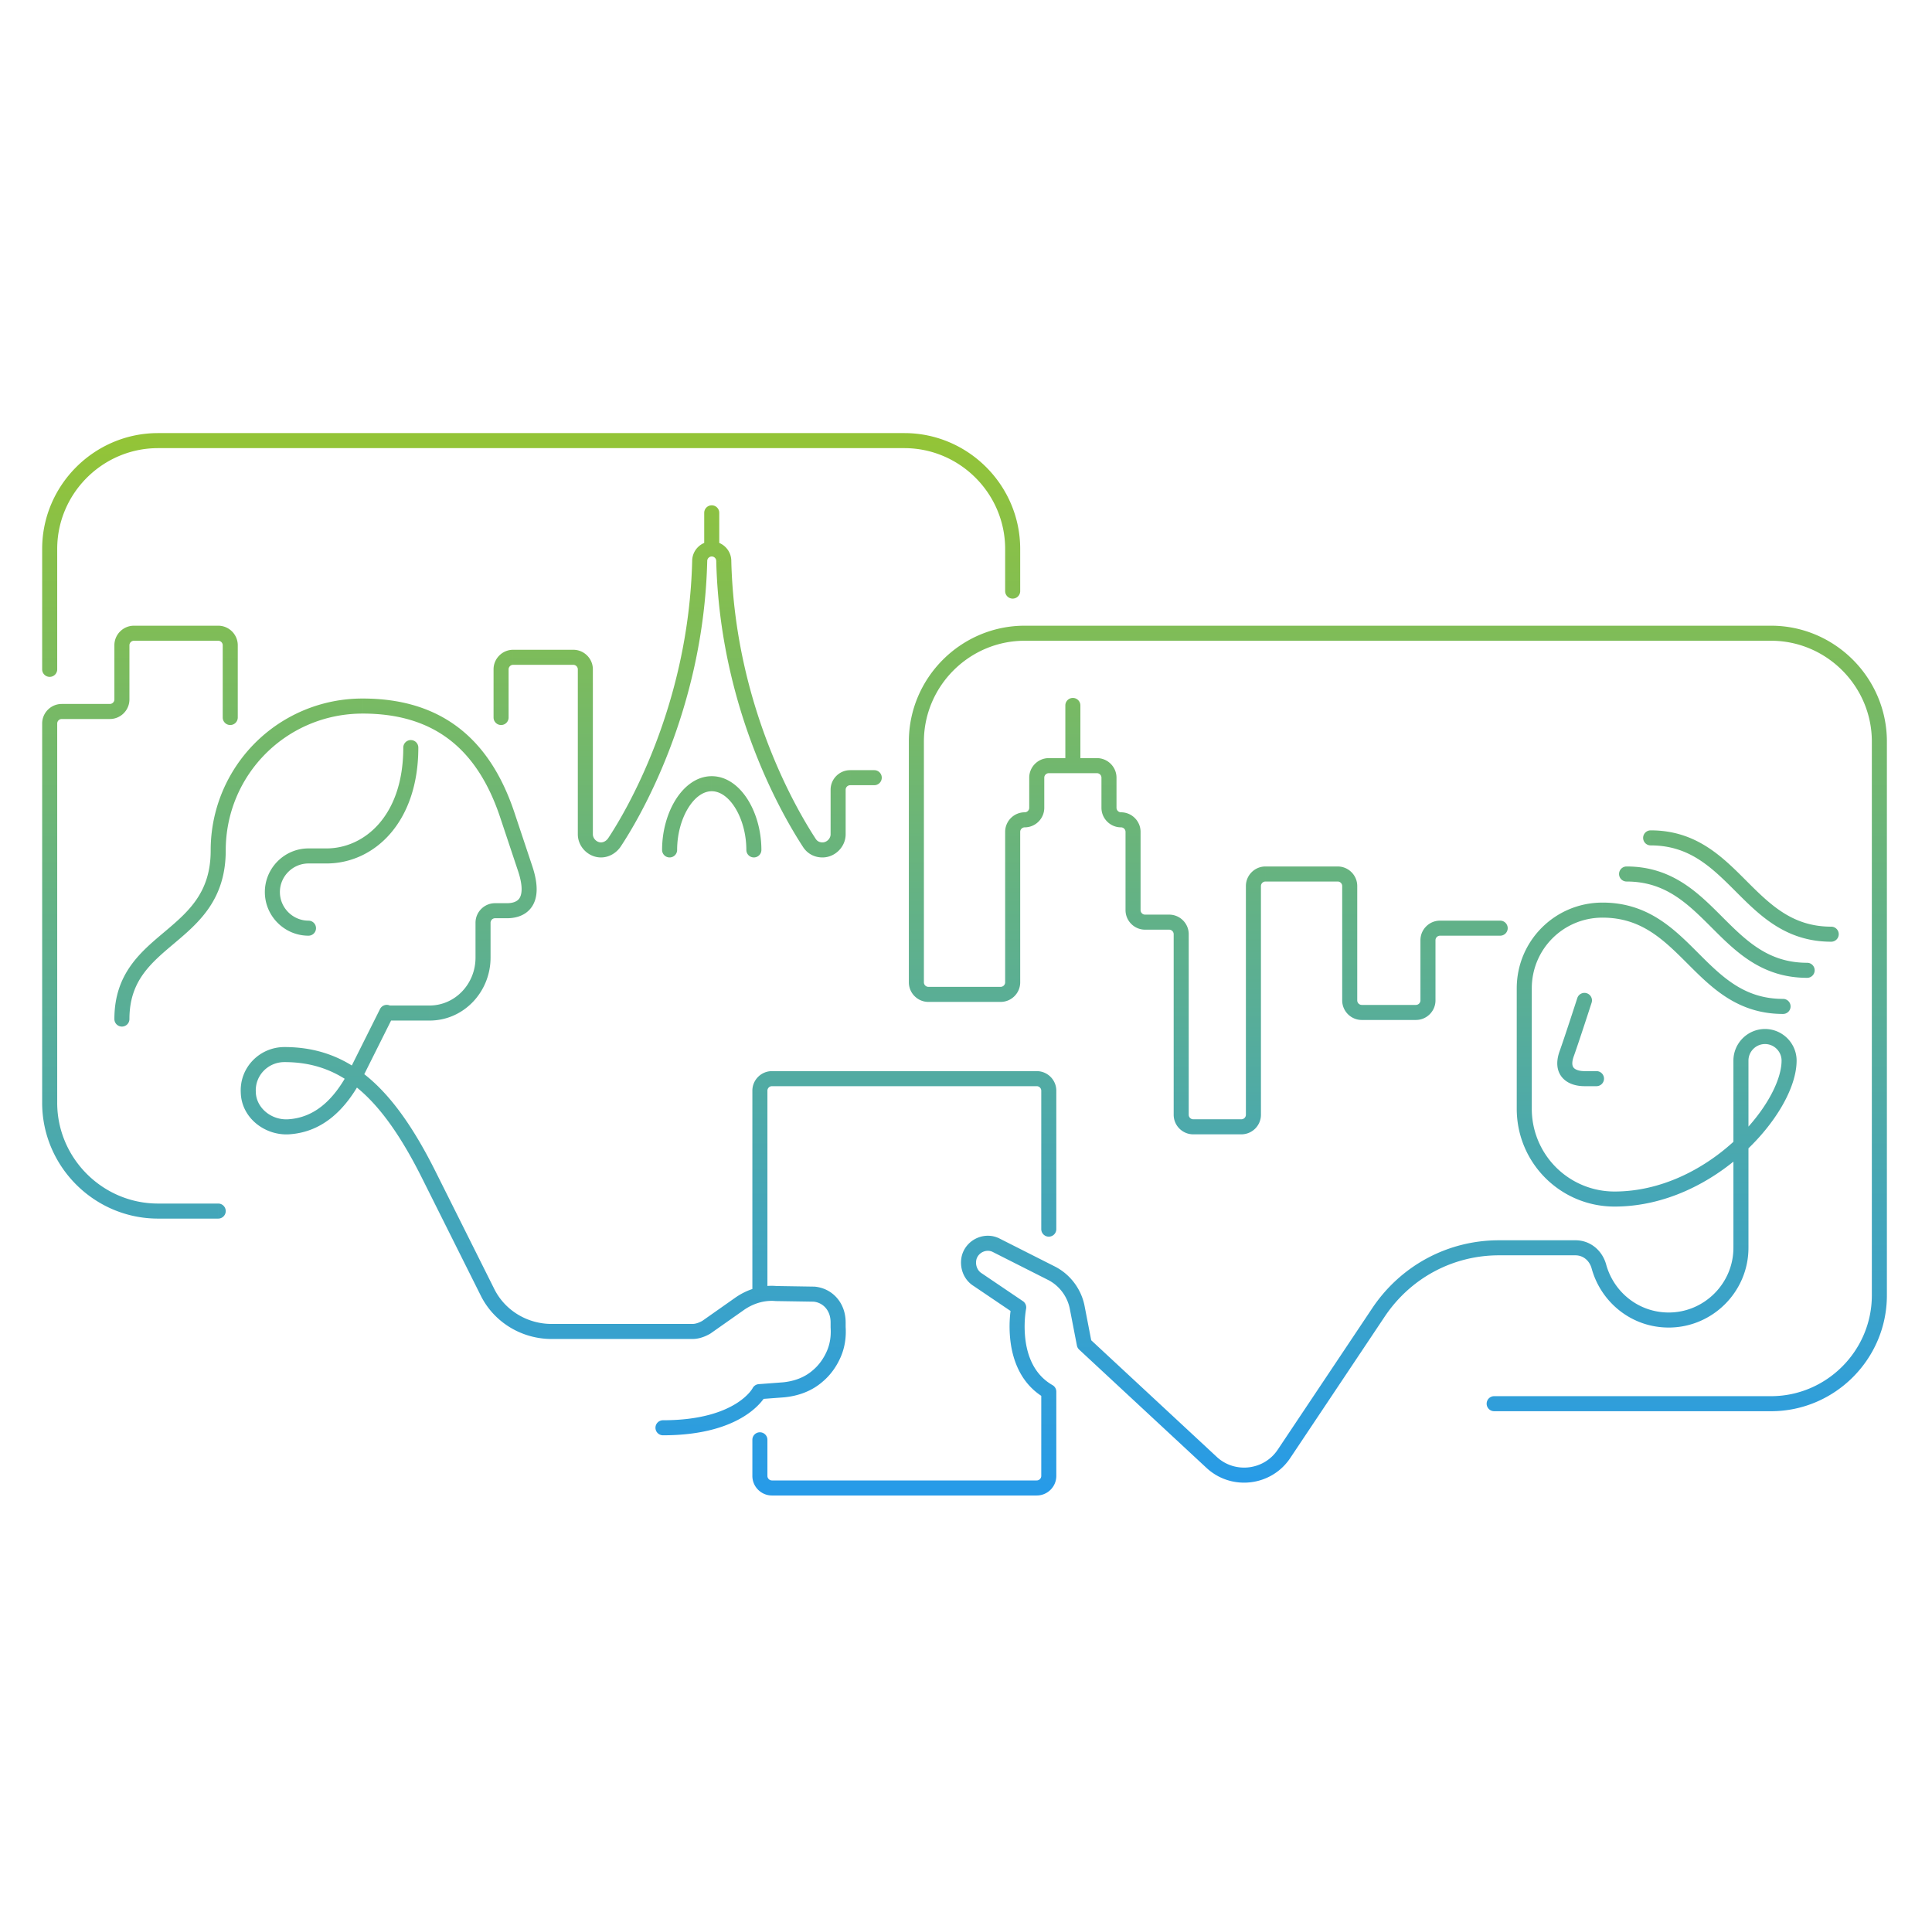 <svg width="321" height="320" viewBox="0 0 321 320" fill="none" xmlns="http://www.w3.org/2000/svg"><path d="M264.444 166.585a1.249 1.249 0 1 0-2.378-.77l2.378.77Zm-4.189 8.615-1.175-.427-.011.032 1.186.395Zm5 5.25a1.25 1.25 0 0 0 0-2.5v2.5ZM65.373 168.759a1.25 1.25 0 1 0-2.236-1.118l2.236 1.118Zm-6.118 9.441 1.114.567.004-.008-1.118-.559Zm-11.3 9 .073 1.248.007-.001-.08-1.247Zm-6.7-5.7 1.25-.037-.002-.034-1.248.071Zm30 13.7-1.118.559 1.118-.559Zm9.7 19.4 1.123-.548-.005-.011-1.118.559Zm36.4 5.9.62 1.085c.034-.019.067-.04.099-.063l-.719-1.022Zm5.4-3.8.719 1.022.013-.009-.732-1.013Zm6.2-1.8-.113 1.245c.031.003.062.004.093.005l.02-1.25Zm6.3.1.113-1.245a1.448 1.448 0 0 0-.093-.005l-.02 1.25Zm4 5.5h-1.25c0 .028.001.055.003.083l1.247-.083Zm-3.4 8.1-.8-.96-.023.019.823.941Zm-5.7 2.3.093 1.246a.195.195 0 0 0 .025-.002l-.118-1.244Zm-4 .3-.094-1.247a1.25 1.25 0 0 0-1.024.688l1.118.559Zm-16 4.75a1.25 1.25 0 0 0 0 2.5v-2.5ZM7.005 111.2a1.25 1.25 0 0 0 2.5 0h-2.5Zm160-13a1.25 1.25 0 0 0 2.5 0h-2.5Zm-43 43a1.25 1.25 0 0 0 2.5 0h-2.5Zm-14 0a1.25 1.25 0 0 0 2.5 0h-2.5Zm9.5-56a1.25 1.25 0 0 0-2.5 0h2.5Zm25.75 45.25a1.25 1.25 0 0 0 0-2.5v2.5Zm-10.8 9.55 1.06-.663-.013-.02-1.047.683Zm-14.2-46.8h-1.25v.03l1.25-.03Zm-4 0 1.25.03v-.03h-1.25Zm-14.2 46.8 1.017.727.023-.034-1.04-.693Zm-20.05-20.8a1.25 1.25 0 0 0 2.5 0h-2.5Zm-45.75 83.25a1.25 1.25 0 0 0 0-2.5v2.5Zm.75-83.25a1.25 1.25 0 0 0 2.5 0h-2.5Zm211.25 112.75a1.25 1.25 0 0 0 0 2.5v-2.5Zm-71.25-104.75a1.25 1.25 0 0 0 2.5 0h-2.5Zm2.5-10a1.25 1.25 0 0 0-2.5 0h2.5Zm69.75 38.25a1.25 1.25 0 0 0 0-2.5v2.5Zm-185 11.6a1.25 1.25 0 0 0 0 2.5v-2.5Zm23-22.75 1.186-.395-1.186.395Zm-3-9 1.186-.395-.001-.003-1.185.398Zm-65.25 34a1.25 1.25 0 0 0 2.5 0h-2.5Zm32.25-13.85a1.25 1.25 0 0 0 0-2.5v2.5Zm18.25-31.25a1.25 1.25 0 0 0-2.5 0h2.5Zm218.5 83a1.25 1.25 0 0 0 2.5 0h-2.5Zm8.25-38.75a1.25 1.25 0 0 0 0-2.5v2.5Zm-26-24.5a1.25 1.25 0 0 0 0 2.5v-2.5Zm30 18.5a1.25 1.25 0 0 0 0-2.5v2.5Zm-26-24.5a1.25 1.25 0 0 0 0 2.5v-2.5Zm30 18.5a1.25 1.25 0 0 0 0-2.5v2.5Zm-130 74.75h1.25c0-.449-.24-.863-.63-1.085l-.62 1.085Zm-46.75 8a1.25 1.25 0 0 0-2.5 0h2.5Zm-2.5-25a1.25 1.25 0 0 0 2.5 0h-2.5Zm48-10a1.25 1.25 0 0 0 2.5 0h-2.5Zm-3.75 13 1.226.245a1.25 1.25 0 0 0-.526-1.28l-.7 1.035Zm-6.8-4.6.7-1.035-.045-.03-.655 1.065Zm-1.4-3.8-1.192-.376-.01.033 1.202.343Zm4.5-1.9-.585 1.105.021.011.564-1.116Zm9.1 4.6-.564 1.116.005.002.559-1.118Zm4.3 5.6 1.227-.238-.003-.017-1.224.255Zm1.2 6.2-1.227.237c.05.261.182.498.376.679l.851-.916Zm21.1 19.6.858-.909-.007-.007-.851.916Zm12.1-1.4-1.04-.694-.004.006 1.044.688Zm15.7-23.5-1.038-.697-.001.003 1.039.694Zm36.6-7.6 1.205-.331-.001-.004-1.204.335Zm24.85-3.1a1.25 1.25 0 0 0-2.5 0h2.5Zm-27.25-41.1-1.189-.385h-.001v.001l-.001.004-.005.015-.018.057-.071.219-.26.799c-.218.671-.518 1.588-.842 2.574-.652 1.98-1.396 4.211-1.788 5.289l2.35.854c.408-1.122 1.164-3.392 1.812-5.361a716.145 716.145 0 0 0 1.177-3.604l.019-.057.005-.015.001-.004v-.001l-1.189-.385Zm-4.186 8.605c-.596 1.788-.388 3.339.677 4.404.963.963 2.361 1.241 3.509 1.241v-2.5c-.852 0-1.455-.222-1.741-.509-.185-.185-.477-.634-.073-1.846l-2.372-.79Zm4.186 5.645h2v-2.5h-2v2.5ZM63.137 167.641l-5 10 2.236 1.118 5-10-2.236-1.118Zm-4.996 9.992c-2.787 5.478-6.17 8.058-10.266 8.319l.16 2.495c5.303-.338 9.32-3.758 12.334-9.68l-2.228-1.134Zm-10.26 8.319c-2.817.166-5.3-1.909-5.377-4.489l-2.499.074c.124 4.22 4.041 7.145 8.023 6.911l-.146-2.496Zm-5.378-4.523c-.157-2.755 2.041-4.979 4.752-4.979v-2.5c-4.09 0-7.49 3.376-7.248 7.621l2.496-.142Zm4.752-4.979c4.713 0 8.677 1.401 12.322 4.458 3.685 3.091 7.093 7.917 10.56 14.851l2.236-1.118c-3.533-7.066-7.126-12.24-11.19-15.649-4.105-3.443-8.64-5.042-13.928-5.042v2.5Zm22.882 19.309 9.7 19.4 2.236-1.118-9.7-19.4-2.236 1.118Zm9.694 19.389c2.219 4.547 6.866 7.302 11.824 7.302v-2.5c-4.042 0-7.795-2.245-9.577-5.898l-2.247 1.096Zm11.824 7.302h23.4v-2.5h-23.4v2.5Zm23.4 0c1.099 0 2.117-.406 2.92-.865l-1.24-2.17c-.598.341-1.179.535-1.68.535v2.5Zm3.019-.928 5.4-3.8-1.438-2.044-5.4 3.8 1.438 2.044Zm5.413-3.809c1.588-1.147 3.493-1.737 5.355-1.568l.226-2.49c-2.538-.231-5.033.578-7.045 2.032l1.464 2.026Zm5.448-1.563 6.3.1.04-2.5-6.3-.1-.04 2.5Zm6.207.095c1.53.139 2.863 1.375 2.863 3.455h2.5c0-3.32-2.267-5.684-5.137-5.945l-.226 2.49Zm2.863 3.455v.8h2.5v-.8h-2.5Zm.003.883c.089 1.335-.091 2.633-.602 3.825l2.298.984c.689-1.608.909-3.31.798-4.975l-2.494.166Zm-.602 3.825c-.534 1.245-1.324 2.375-2.351 3.232l1.6 1.92c1.373-1.143 2.383-2.613 3.049-4.168l-2.298-.984Zm-2.374 3.251c-1.359 1.189-3.091 1.815-4.996 1.997l.237 2.488c2.296-.218 4.564-.992 6.405-2.603l-1.646-1.882Zm-4.971 1.994-4 .3.187 2.493 4-.3-.187-2.493Zm-3.906 1.547a63.617 63.617 0 0 1-1.117-.561l.001-.002.001-.003a.008.008 0 0 0 .002-.004l.002-.002-.011.019a3.289 3.289 0 0 1-.078.126 5.419 5.419 0 0 1-.419.549c-.408.474-1.097 1.141-2.174 1.821-2.145 1.355-5.906 2.807-12.207 2.807v2.5c6.698 0 10.938-1.548 13.542-3.193 1.298-.82 2.173-1.653 2.733-2.304.28-.325.481-.603.616-.81.068-.104.12-.19.157-.255.019-.032.033-.06.045-.081l.015-.028.006-.011.002-.005.001-.002c0-.001.001-.002-1.117-.561Zm-116.65-120v-20h-2.5v20h2.5Zm0-20c0-9.21 7.54-16.75 16.75-16.75v-2.5c-10.59 0-19.25 8.66-19.25 19.25h2.5Zm16.75-16.75h124v-2.5h-124v2.5Zm124 0c9.21 0 16.75 7.54 16.75 16.75h2.5c0-10.59-8.66-19.25-19.25-19.25v2.5Zm16.75 16.75v7h2.5v-7h-2.5Zm-40.5 50c0-3.06-.828-6.042-2.225-8.296-1.379-2.226-3.467-3.954-6.025-3.954v2.5c1.341 0 2.754.922 3.9 2.771 1.128 1.821 1.85 4.339 1.85 6.979h2.5Zm-8.25-12.25c-2.559 0-4.646 1.728-6.025 3.954-1.397 2.254-2.225 5.236-2.225 8.296h2.5c0-2.64.722-5.158 1.85-6.979 1.146-1.849 2.558-2.771 3.9-2.771v-2.5Zm1.25-37.75v-6h-2.5v6h2.5Zm25.75 36.75h-4v2.5h4v-2.5Zm-4 0c-1.79 0-3.25 1.46-3.25 3.25h2.5c0-.41.34-.75.75-.75v-2.5Zm-3.25 3.25v7.4h2.5v-7.4h-2.5Zm0 7.4c0 .71-.64 1.35-1.35 1.35v2.5c2.09 0 3.85-1.76 3.85-3.85h-2.5Zm-1.35 1.35c-.5 0-.885-.204-1.14-.613l-2.12 1.325c.744 1.192 1.96 1.788 3.26 1.788v-2.5Zm-1.153-.633c-2.943-4.512-13.406-21.98-13.997-46.148l-2.5.062c.608 24.832 11.346 42.764 14.403 47.452l2.094-1.366ZM121.505 93.2c0-1.79-1.46-3.25-3.25-3.25v2.5c.41 0 .75.34.75.75h2.5Zm-3.25-3.25c-1.79 0-3.25 1.46-3.25 3.25h2.5c0-.41.34-.75.75-.75v-2.5Zm-3.25 3.22c-.592 24.169-11.057 41.737-13.99 46.137l2.08 1.386c3.067-4.6 13.801-22.633 14.41-47.462l-2.5-.062Zm-13.967 46.103c-.311.436-.759.677-1.183.677v2.5c1.376 0 2.528-.759 3.217-1.723l-2.034-1.454Zm-1.183.677c-.71 0-1.35-.64-1.35-1.35h-2.5c0 2.09 1.76 3.85 3.85 3.85v-2.5Zm-1.35-1.35v-27.4h-2.5v27.4h2.5Zm0-27.4c0-1.79-1.46-3.25-3.25-3.25v2.5c.41 0 .75.34.75.75h2.5Zm-3.25-3.25h-10v2.5h10v-2.5Zm-10 0c-1.79 0-3.25 1.46-3.25 3.25h2.5c0-.41.34-.75.75-.75v-2.5Zm-3.25 3.25v8h2.5v-8h-2.5Zm-45.75 88.75h-10v2.5h10v-2.5Zm-10 0c-9.21 0-16.75-7.54-16.75-16.75h-2.5c0 10.59 8.66 19.25 19.25 19.25v-2.5ZM9.505 183.2v-63h-2.5v63h2.5Zm0-63c0-.41.34-.75.75-.75v-2.5c-1.79 0-3.25 1.46-3.25 3.25h2.5Zm.75-.75h8v-2.5h-8v2.5Zm8 0c1.79 0 3.25-1.46 3.25-3.25h-2.5c0 .41-.34.75-.75.75v2.5Zm3.25-3.25v-9h-2.5v9h2.5Zm0-9c0-.41.34-.75.75-.75v-2.5c-1.79 0-3.25 1.46-3.25 3.25h2.5Zm.75-.75h14v-2.5h-14v2.5Zm14 0c.41 0 .75.34.75.75h2.5c0-1.79-1.46-3.25-3.25-3.25v2.5Zm.75.75v12h2.5v-12h-2.5Zm211.25 127.25h46v-2.5h-46v2.5Zm46 0c10.59 0 19.25-8.66 19.25-19.25h-2.5c0 9.21-7.54 16.75-16.75 16.75v2.5ZM179.505 127.2v-10h-2.5v10h2.5Zm69.75 25.75h-10v2.5h10v-2.5Zm-10 0c-1.79 0-3.25 1.46-3.25 3.25h2.5c0-.41.34-.75.75-.75v-2.5Zm-3.25 3.25v10h2.5v-10h-2.5Zm0 10c0 .41-.34.75-.75.75v2.5c1.79 0 3.25-1.46 3.25-3.25h-2.5Zm-.75.75h-9v2.5h9v-2.5Zm-9 0c-.41 0-.75-.34-.75-.75h-2.5c0 1.79 1.46 3.25 3.25 3.25v-2.5Zm-.75-.75v-19h-2.5v19h2.5Zm0-19c0-1.79-1.46-3.25-3.25-3.25v2.5c.41 0 .75.34.75.75h2.5Zm-3.25-3.25h-12v2.5h12v-2.5Zm-12 0c-1.79 0-3.25 1.46-3.25 3.25h2.5c0-.41.34-.75.75-.75v-2.5Zm-3.25 3.25v38h2.5v-38h-2.5Zm0 38c0 .41-.34.75-.75.75v2.5c1.79 0 3.25-1.46 3.25-3.25h-2.5Zm-.75.75h-8v2.5h8v-2.5Zm-8 0c-.41 0-.75-.34-.75-.75h-2.5c0 1.79 1.46 3.25 3.25 3.25v-2.5Zm-.75-.75v-30h-2.5v30h2.5Zm0-30c0-1.79-1.46-3.25-3.25-3.25v2.5c.41 0 .75.34.75.75h2.5Zm-3.25-3.25h-4v2.5h4v-2.5Zm-4 0c-.41 0-.75-.34-.75-.75h-2.5c0 1.79 1.46 3.25 3.25 3.25v-2.5Zm-.75-.75v-13h-2.5v13h2.5Zm0-13c0-1.79-1.46-3.25-3.25-3.25v2.5c.41 0 .75.34.75.75h2.5Zm-3.25-3.25c-.41 0-.75-.34-.75-.75h-2.5c0 1.79 1.46 3.25 3.25 3.25v-2.5Zm-.75-.75v-5h-2.5v5h2.5Zm0-5c0-1.79-1.46-3.25-3.25-3.25v2.5c.41 0 .75.34.75.75h2.5Zm-3.25-3.25h-8v2.5h8v-2.5Zm-8 0c-1.79 0-3.25 1.46-3.25 3.25h2.5c0-.41.34-.75.75-.75v-2.5Zm-3.25 3.25v5h2.5v-5h-2.5Zm0 5c0 .41-.34.75-.75.75v2.5c1.79 0 3.25-1.46 3.25-3.25h-2.5Zm-.75.75c-1.79 0-3.25 1.46-3.25 3.25h2.5c0-.41.34-.75.75-.75v-2.5Zm-3.25 3.25v25h2.5v-25h-2.5Zm0 25c0 .41-.34.75-.75.75v2.5c1.79 0 3.25-1.46 3.25-3.25h-2.5Zm-.75.75h-12v2.5h12v-2.5Zm-12 0c-.41 0-.75-.34-.75-.75h-2.5c0 1.79 1.46 3.25 3.25 3.25v-2.5Zm-.75-.75v-40h-2.5v40h2.5Zm0-40c0-9.21 7.54-16.75 16.75-16.75v-2.5c-10.59 0-19.25 8.66-19.25 19.25h2.5Zm16.75-16.75h124v-2.5h-124v2.5Zm124 0c9.21 0 16.75 7.54 16.75 16.75h2.5c0-10.59-8.66-19.25-19.25-19.25v2.5Zm-230 63.1h7.1v-2.5h-7.1v2.5Zm7.1 0c5.744 0 10.15-4.814 10.15-10.45h-2.5c0 4.364-3.394 7.95-7.65 7.95v2.5Zm10.15-10.45v-5.8h-2.5v5.8h2.5Zm0-5.8c0-.41.34-.75.75-.75v-2.5c-1.79 0-3.25 1.46-3.25 3.25h2.5Zm.75-.75h2v-2.5h-2v2.5Zm2 0c1.133 0 2.892-.273 4-1.75 1.122-1.496 1.23-3.761.186-6.895l-2.372.79c.955 2.866.564 4.101.186 4.605-.393.523-1.134.75-2 .75v2.5Zm4.186-8.645-3-9-2.372.79 3 9 2.372-.79Zm-3.001-9.003c-2.108-6.272-5.232-11.013-9.475-14.179-4.249-3.17-9.503-4.673-15.71-4.673v2.5c5.793 0 10.489 1.397 14.215 4.177 3.732 2.784 6.608 7.043 8.6 12.971l2.37-.796ZM60.255 116.05a25.193 25.193 0 0 0-25.25 25.25h2.5c0-12.61 10.14-22.75 22.75-22.75v-2.5Zm-25.25 25.25c0 3.501-.926 6.009-2.288 8.038-1.389 2.068-3.255 3.683-5.268 5.382-3.975 3.354-8.444 6.943-8.444 14.58h2.5c0-6.363 3.531-9.274 7.556-12.67 1.987-1.676 4.12-3.499 5.732-5.899 1.638-2.44 2.712-5.433 2.712-9.431h-2.5Zm16.25 11.65c-2.61 0-4.75-2.14-4.75-4.75h-2.5c0 3.99 3.26 7.25 7.25 7.25v-2.5Zm-4.75-4.75c0-2.61 2.14-4.75 4.75-4.75v-2.5c-3.99 0-7.25 3.26-7.25 7.25h2.5Zm4.75-4.75h3v-2.5h-3v2.5Zm3 0c7.842 0 15.25-6.722 15.25-19.25h-2.5c0 11.472-6.592 16.75-12.75 16.75v2.5Zm212 6.5c-7.89 0-14.25 6.36-14.25 14.25h2.5c0-6.51 5.24-11.75 11.75-11.75v-2.5Zm-14.25 14.25v20h2.5v-20h-2.5Zm0 20c0 8.99 7.26 16.25 16.25 16.25v-2.5a13.73 13.73 0 0 1-13.75-13.75h-2.5Zm16.25 16.25c8.39 0 15.926-3.926 21.339-8.823 2.711-2.454 4.921-5.178 6.461-7.831 1.527-2.632 2.45-5.291 2.45-7.596h-2.5c0 1.695-.702 3.91-2.113 6.341-1.397 2.41-3.437 4.935-5.976 7.232-5.087 4.603-12.051 8.177-19.661 8.177v2.5Zm30.25-24.25c0-2.89-2.36-5.25-5.25-5.25v2.5c1.51 0 2.75 1.24 2.75 2.75h2.5Zm-5.25-5.25c-2.89 0-5.25 2.36-5.25 5.25h2.5c0-1.51 1.24-2.75 2.75-2.75v-2.5Zm-5.25 5.25v31h2.5v-31h-2.5Zm-21.75-23.75c6.425 0 10.089 3.607 14.116 7.634l1.768-1.768c-3.973-3.973-8.31-8.366-15.884-8.366v2.5Zm14.116 7.634c3.973 3.973 8.309 8.366 15.884 8.366v-2.5c-6.426 0-10.089-3.607-14.116-7.634l-1.768 1.768Zm-10.116-13.634c6.425 0 10.089 3.607 14.116 7.634l1.768-1.768c-3.973-3.973-8.31-8.366-15.884-8.366v2.5Zm14.116 7.634c3.973 3.973 8.309 8.366 15.884 8.366v-2.5c-6.426 0-10.089-3.607-14.116-7.634l-1.768 1.768Zm-10.116-13.634c6.425 0 10.089 3.607 14.116 7.634l1.768-1.768c-3.973-3.973-8.31-8.366-15.884-8.366v2.5Zm14.116 7.634c3.973 3.973 8.309 8.366 15.884 8.366v-2.5c-6.426 0-10.089-3.607-14.116-7.634l-1.768 1.768ZM173.005 231.2v14h2.5v-14h-2.5Zm0 14c0 .41-.34.75-.75.75v2.5c1.79 0 3.25-1.46 3.25-3.25h-2.5Zm-.75.75h-44v2.5h44v-2.5Zm-44 0c-.41 0-.75-.34-.75-.75h-2.5c0 1.79 1.46 3.25 3.25 3.25v-2.5Zm-.75-.75v-6h-2.5v6h2.5Zm0-31v-33h-2.5v33h2.5Zm0-33c0-.41.34-.75.75-.75v-2.5c-1.79 0-3.25 1.46-3.25 3.25h2.5Zm.75-.75h44v-2.5h-44v2.5Zm44 0c.41 0 .75.34.75.75h2.5c0-1.79-1.46-3.25-3.25-3.25v2.5Zm.75.75v23h2.5v-23h-2.5Zm1.87 48.915c-3.013-1.722-4.153-4.758-4.505-7.57a18.198 18.198 0 0 1 .096-5.017 1.413 1.413 0 0 1 .015-.083v-.002.001l-1.226-.244-1.226-.244v.001l-.001.003-.002.009-.005.029a10.9 10.9 0 0 0-.075.459 20.662 20.662 0 0 0-.056 5.398c.398 3.188 1.758 7.152 5.745 9.43l1.24-2.17Zm-4.92-13.95-6.8-4.6-1.4 2.07 6.8 4.6 1.4-2.07Zm-6.845-4.63c-.767-.471-1.118-1.465-.853-2.392l-2.404-.686c-.535 1.872.114 4.079 1.947 5.208l1.31-2.13Zm-.863-2.359c.37-1.172 1.728-1.698 2.723-1.171l1.17-2.21c-2.406-1.273-5.447.001-6.277 2.629l2.384.752Zm2.744-1.16 9.1 4.6 1.128-2.232-9.1-4.6-1.128 2.232Zm9.105 4.602c1.854.927 3.212 2.707 3.635 4.737l2.448-.51c-.577-2.77-2.419-5.19-4.965-6.463l-1.118 2.236Zm3.632 4.719 1.2 6.2 2.454-.475-1.2-6.2-2.454.475Zm1.576 6.879 21.1 19.6 1.702-1.832-21.1-19.6-1.702 1.832Zm21.093 19.593c4.166 3.935 10.876 3.125 14.002-1.622l-2.088-1.375c-2.274 3.454-7.165 4.044-10.198 1.179l-1.716 1.818Zm13.997-1.615 15.7-23.5-2.078-1.388-15.7 23.5 2.078 1.388Zm15.699-23.497c4.27-6.359 11.283-10.147 18.962-10.147v-2.5c-8.522 0-16.308 4.212-21.038 11.253l2.076 1.394Zm31.662-10.147c1.269 0 2.326.856 2.696 2.184l2.408-.669c-.631-2.271-2.573-4.015-5.104-4.015v2.5Zm2.694 2.181c1.542 5.615 6.615 9.819 12.806 9.819v-2.5c-5.009 0-9.136-3.396-10.395-7.981l-2.411.662Zm12.806 9.819c7.29 0 13.25-5.96 13.25-13.25h-2.5c0 5.91-4.84 10.75-10.75 10.75v2.5Zm36.25-5.35v-92h-2.5v92h2.5Zm-64.45-6.65h12.7v-2.5h-12.7v2.5Z" fill="url(#a)"/><defs><linearGradient id="a" x1="160.255" y1="73.2" x2="160.255" y2="247.2" gradientUnits="userSpaceOnUse"><stop stop-color="#93C437"/><stop offset="1" stop-color="#279BE8"/></linearGradient></defs></svg>